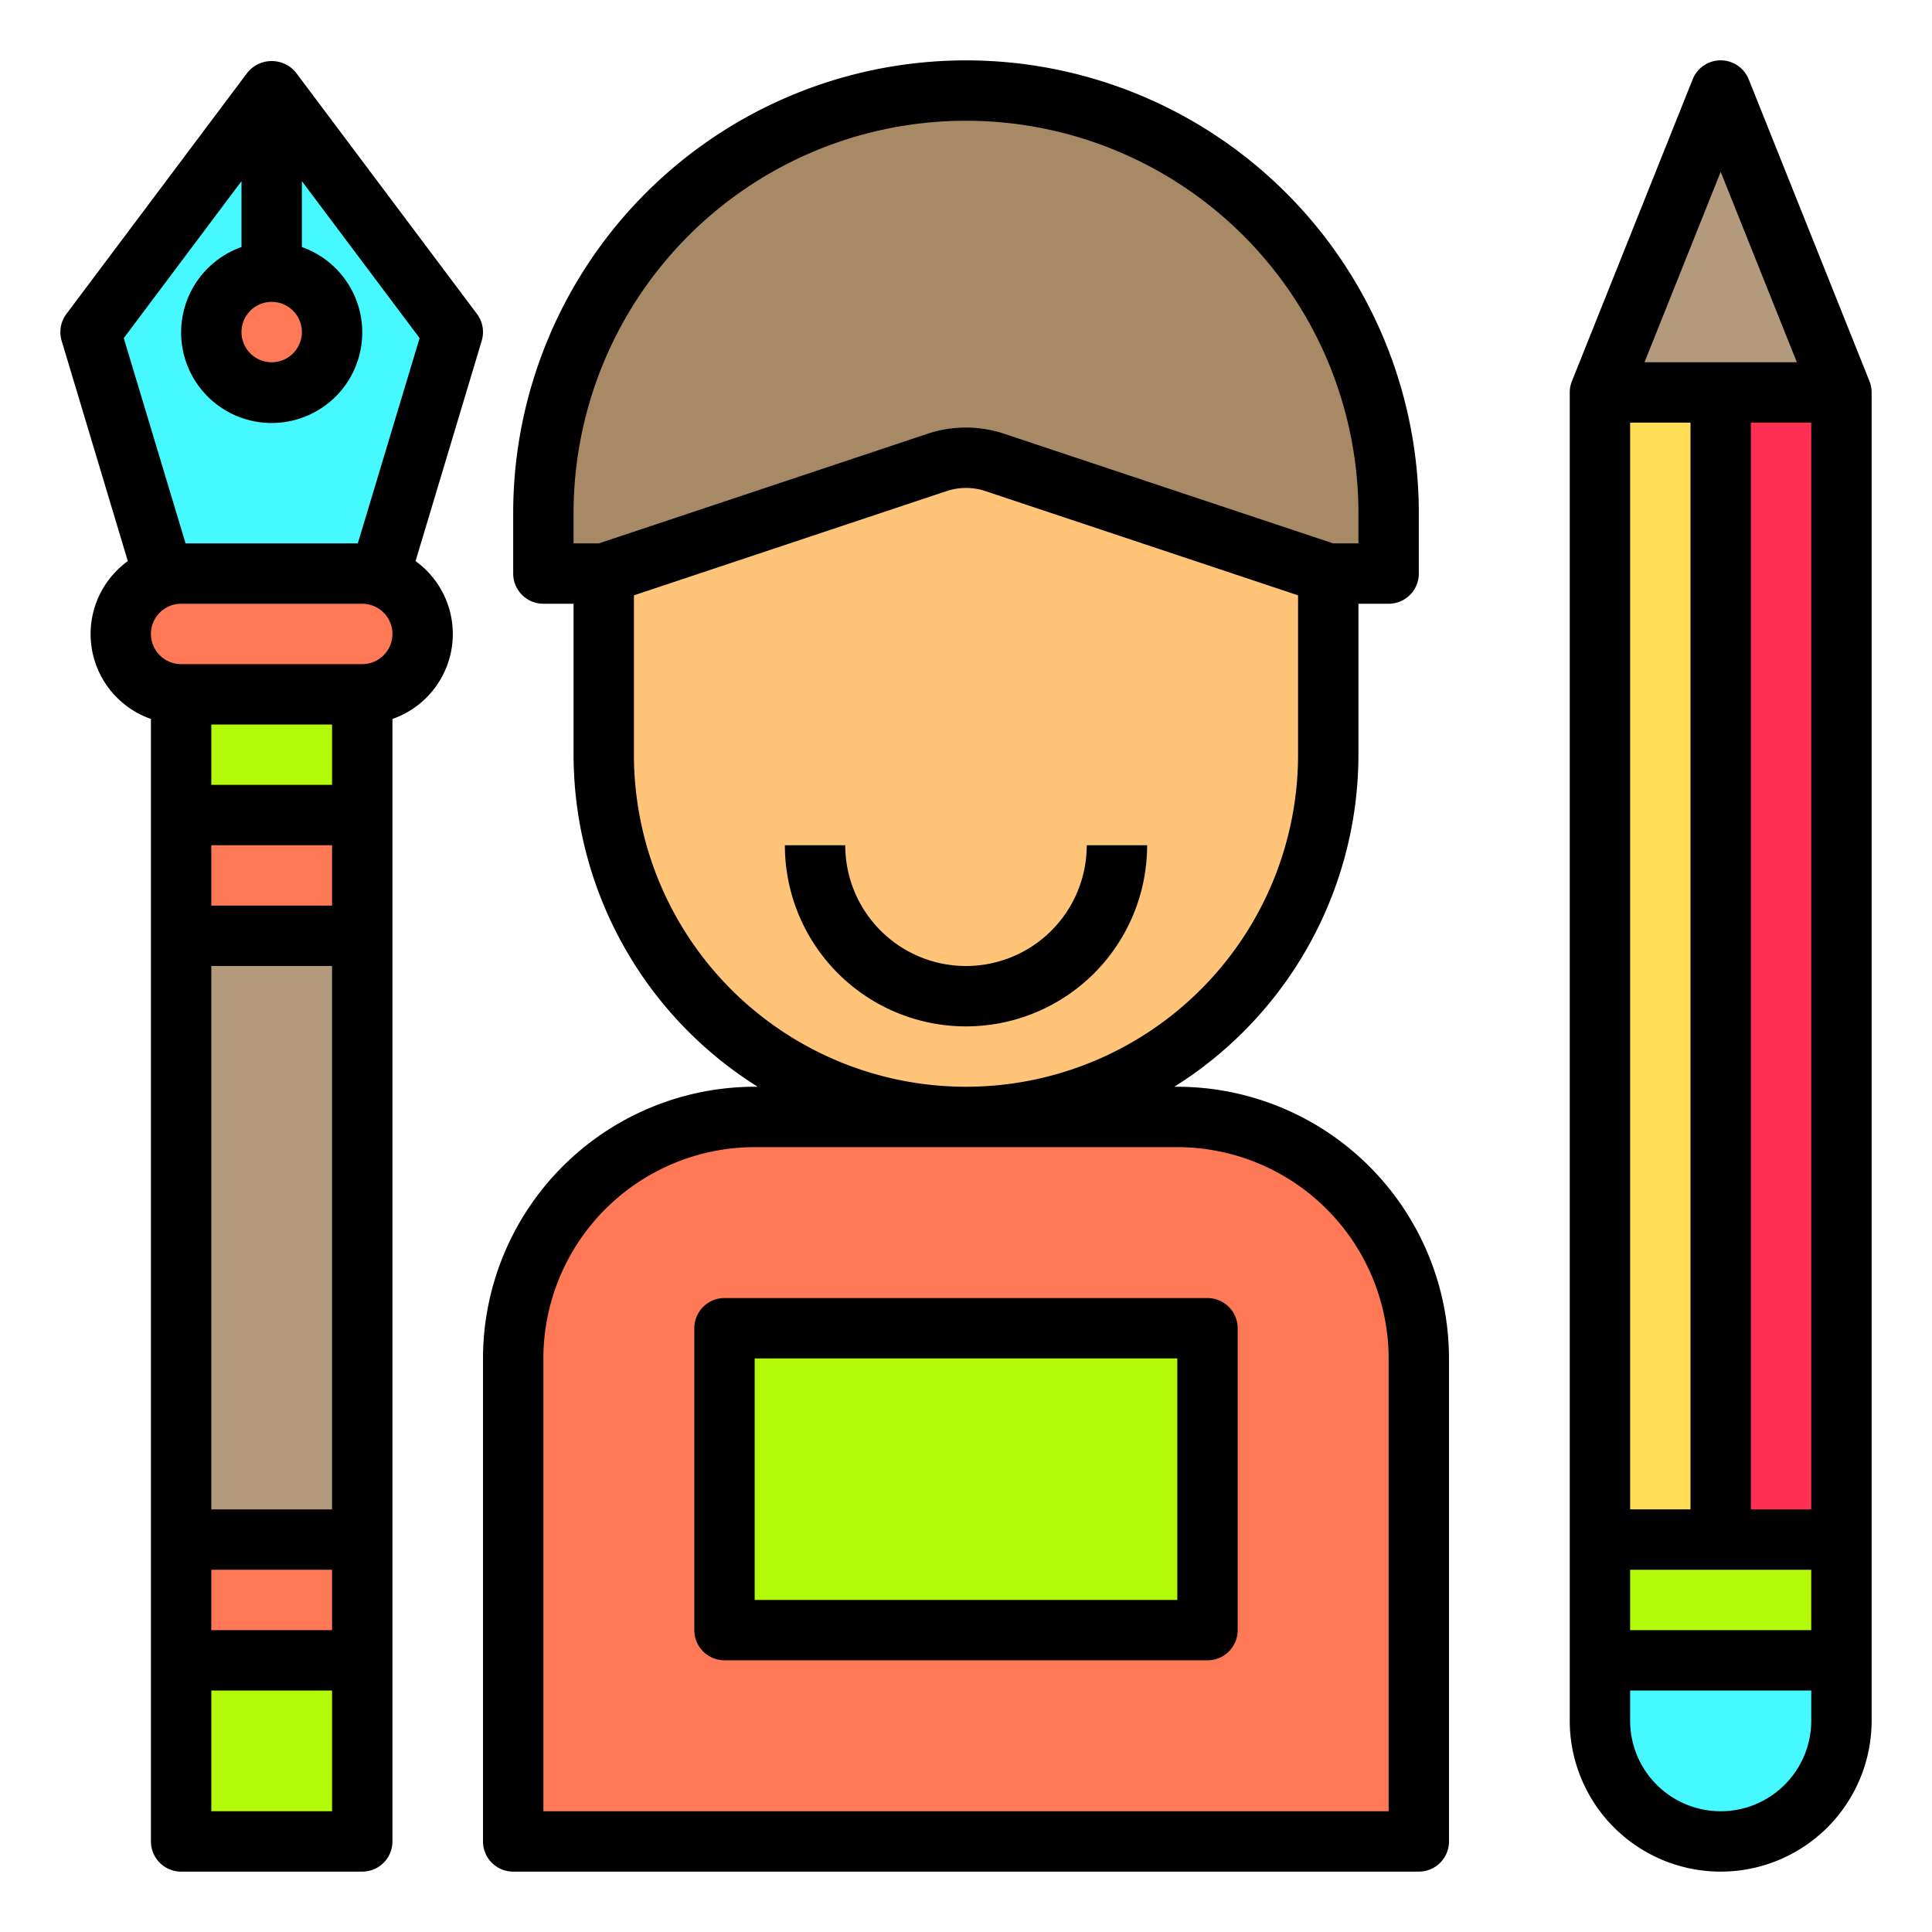 <svg height="512" viewBox="0 0 64 64" width="512" xmlns="http://www.w3.org/2000/svg"><g id="Graphic_Designer" data-name="Graphic Designer"><path d="m61 55v2a4 4 0 0 1 -8 0v-2z" fill="#46f8ff"/><path d="m61 51v4h-8v-4h4z" fill="#b2fa09"/><path d="m57 13h4v38h-4z" fill="#ff3051"/><path d="m57 3 4 10h-4-4z" fill="#b39a7c"/><path d="m53 13h4v38h-4z" fill="#ffde55"/><path d="m47 45v16h-30v-16a8 8 0 0 1 8-8h14a8 8 0 0 1 8 8z" fill="#ff7956"/><path d="m46 17v2h-2l-11.05-3.68a2.944 2.944 0 0 0 -1.9 0l-11.05 3.68h-2v-2a14 14 0 1 1 28 0z" fill="#a78966"/><path d="m44 19v6a12 12 0 0 1 -24 0v-6l11.05-3.68a2.944 2.944 0 0 1 1.9 0z" fill="#ffc477"/><path d="m24 44h16v10h-16z" fill="#b2fa09"/><path d="m15 11-2.43 8.09a1.791 1.791 0 0 0 -.57-.09h-6a1.791 1.791 0 0 0 -.57.09l-2.43-8.09 6-8z" fill="#46f8ff"/><path d="m12.57 19.09a1.989 1.989 0 0 1 1.43 1.91 2.015 2.015 0 0 1 -2 2h-6a2.006 2.006 0 0 1 -2-2 1.955 1.955 0 0 1 .59-1.41 1.854 1.854 0 0 1 .84-.5 1.791 1.791 0 0 1 .57-.09h6a1.791 1.791 0 0 1 .57.09z" fill="#ff7956"/><path d="m6 55h6v6h-6z" fill="#b2fa09"/><path d="m6 51h6v4h-6z" fill="#ff7956"/><path d="m6 31h6v20h-6z" fill="#b39a7c"/><path d="m6 27h6v4h-6z" fill="#ff7956"/><path d="m6 23h6v4h-6z" fill="#b2fa09"/><circle cx="9" cy="11" fill="#ff7956" r="2"/><path d="m40 43h-16a1 1 0 0 0 -1 1v10a1 1 0 0 0 1 1h16a1 1 0 0 0 1-1v-10a1 1 0 0 0 -1-1zm-1 10h-14v-8h14z"/><path d="m61.929 12.629-4-10a1 1 0 0 0 -1.858 0l-4 10a1 1 0 0 0 -.071.371v44a5 5 0 0 0 10 0v-44a1 1 0 0 0 -.071-.371zm-4.929-6.937 2.523 6.308h-5.046zm-1 8.308v36h-2v-36zm4 38v2h-6v-2zm-2-2v-36h2v36zm-1 10a3 3 0 0 1 -3-3v-1h6v1a3 3 0 0 1 -3 3z"/><path d="m9.8 2.4a1.036 1.036 0 0 0 -1.6 0l-6 8a1 1 0 0 0 -.158.888l2.192 7.3a2.98 2.98 0 0 0 .766 5.228v37.184a1 1 0 0 0 1 1h6a1 1 0 0 0 1-1v-37.184a2.98 2.98 0 0 0 .766-5.229l2.192-7.3a1 1 0 0 0 -.158-.887zm.2 8.6a1 1 0 1 1 -1-1 1 1 0 0 1 1 1zm1 15h-4v-2h4zm-4 26h4v2h-4zm0-2v-18h4v18zm0-20v-2h4v2zm0 30v-4h4v4zm5-38h-6a1 1 0 0 1 0-2h6a1 1 0 0 1 0 2zm-.147-4h-5.706l-2.047-6.8 3.9-5.2v2.184a3 3 0 1 0 2 0v-2.184l3.9 5.2z"/><path d="m32 32a4 4 0 0 1 -4-4h-2a6 6 0 0 0 12 0h-2a4 4 0 0 1 -4 4z"/><path d="m39 36h-.1a12.993 12.993 0 0 0 6.1-11v-5h1a1 1 0 0 0 1-1v-2a15 15 0 0 0 -30 0v2a1 1 0 0 0 1 1h1v5a12.993 12.993 0 0 0 6.1 11h-.1a9.01 9.01 0 0 0 -9 9v16a1 1 0 0 0 1 1h30a1 1 0 0 0 1-1v-16a9.01 9.01 0 0 0 -9-9zm-20-19a13 13 0 1 1 26 0v1h-.839l-10.9-3.632a4.01 4.01 0 0 0 -2.53 0l-10.892 3.632h-.839zm2 8v-5.279l10.368-3.456a2.023 2.023 0 0 1 1.264 0l10.368 3.456v5.279a11 11 0 0 1 -22 0zm25 35h-28v-15a7.009 7.009 0 0 1 7-7h14a7.009 7.009 0 0 1 7 7z"/></g></svg>